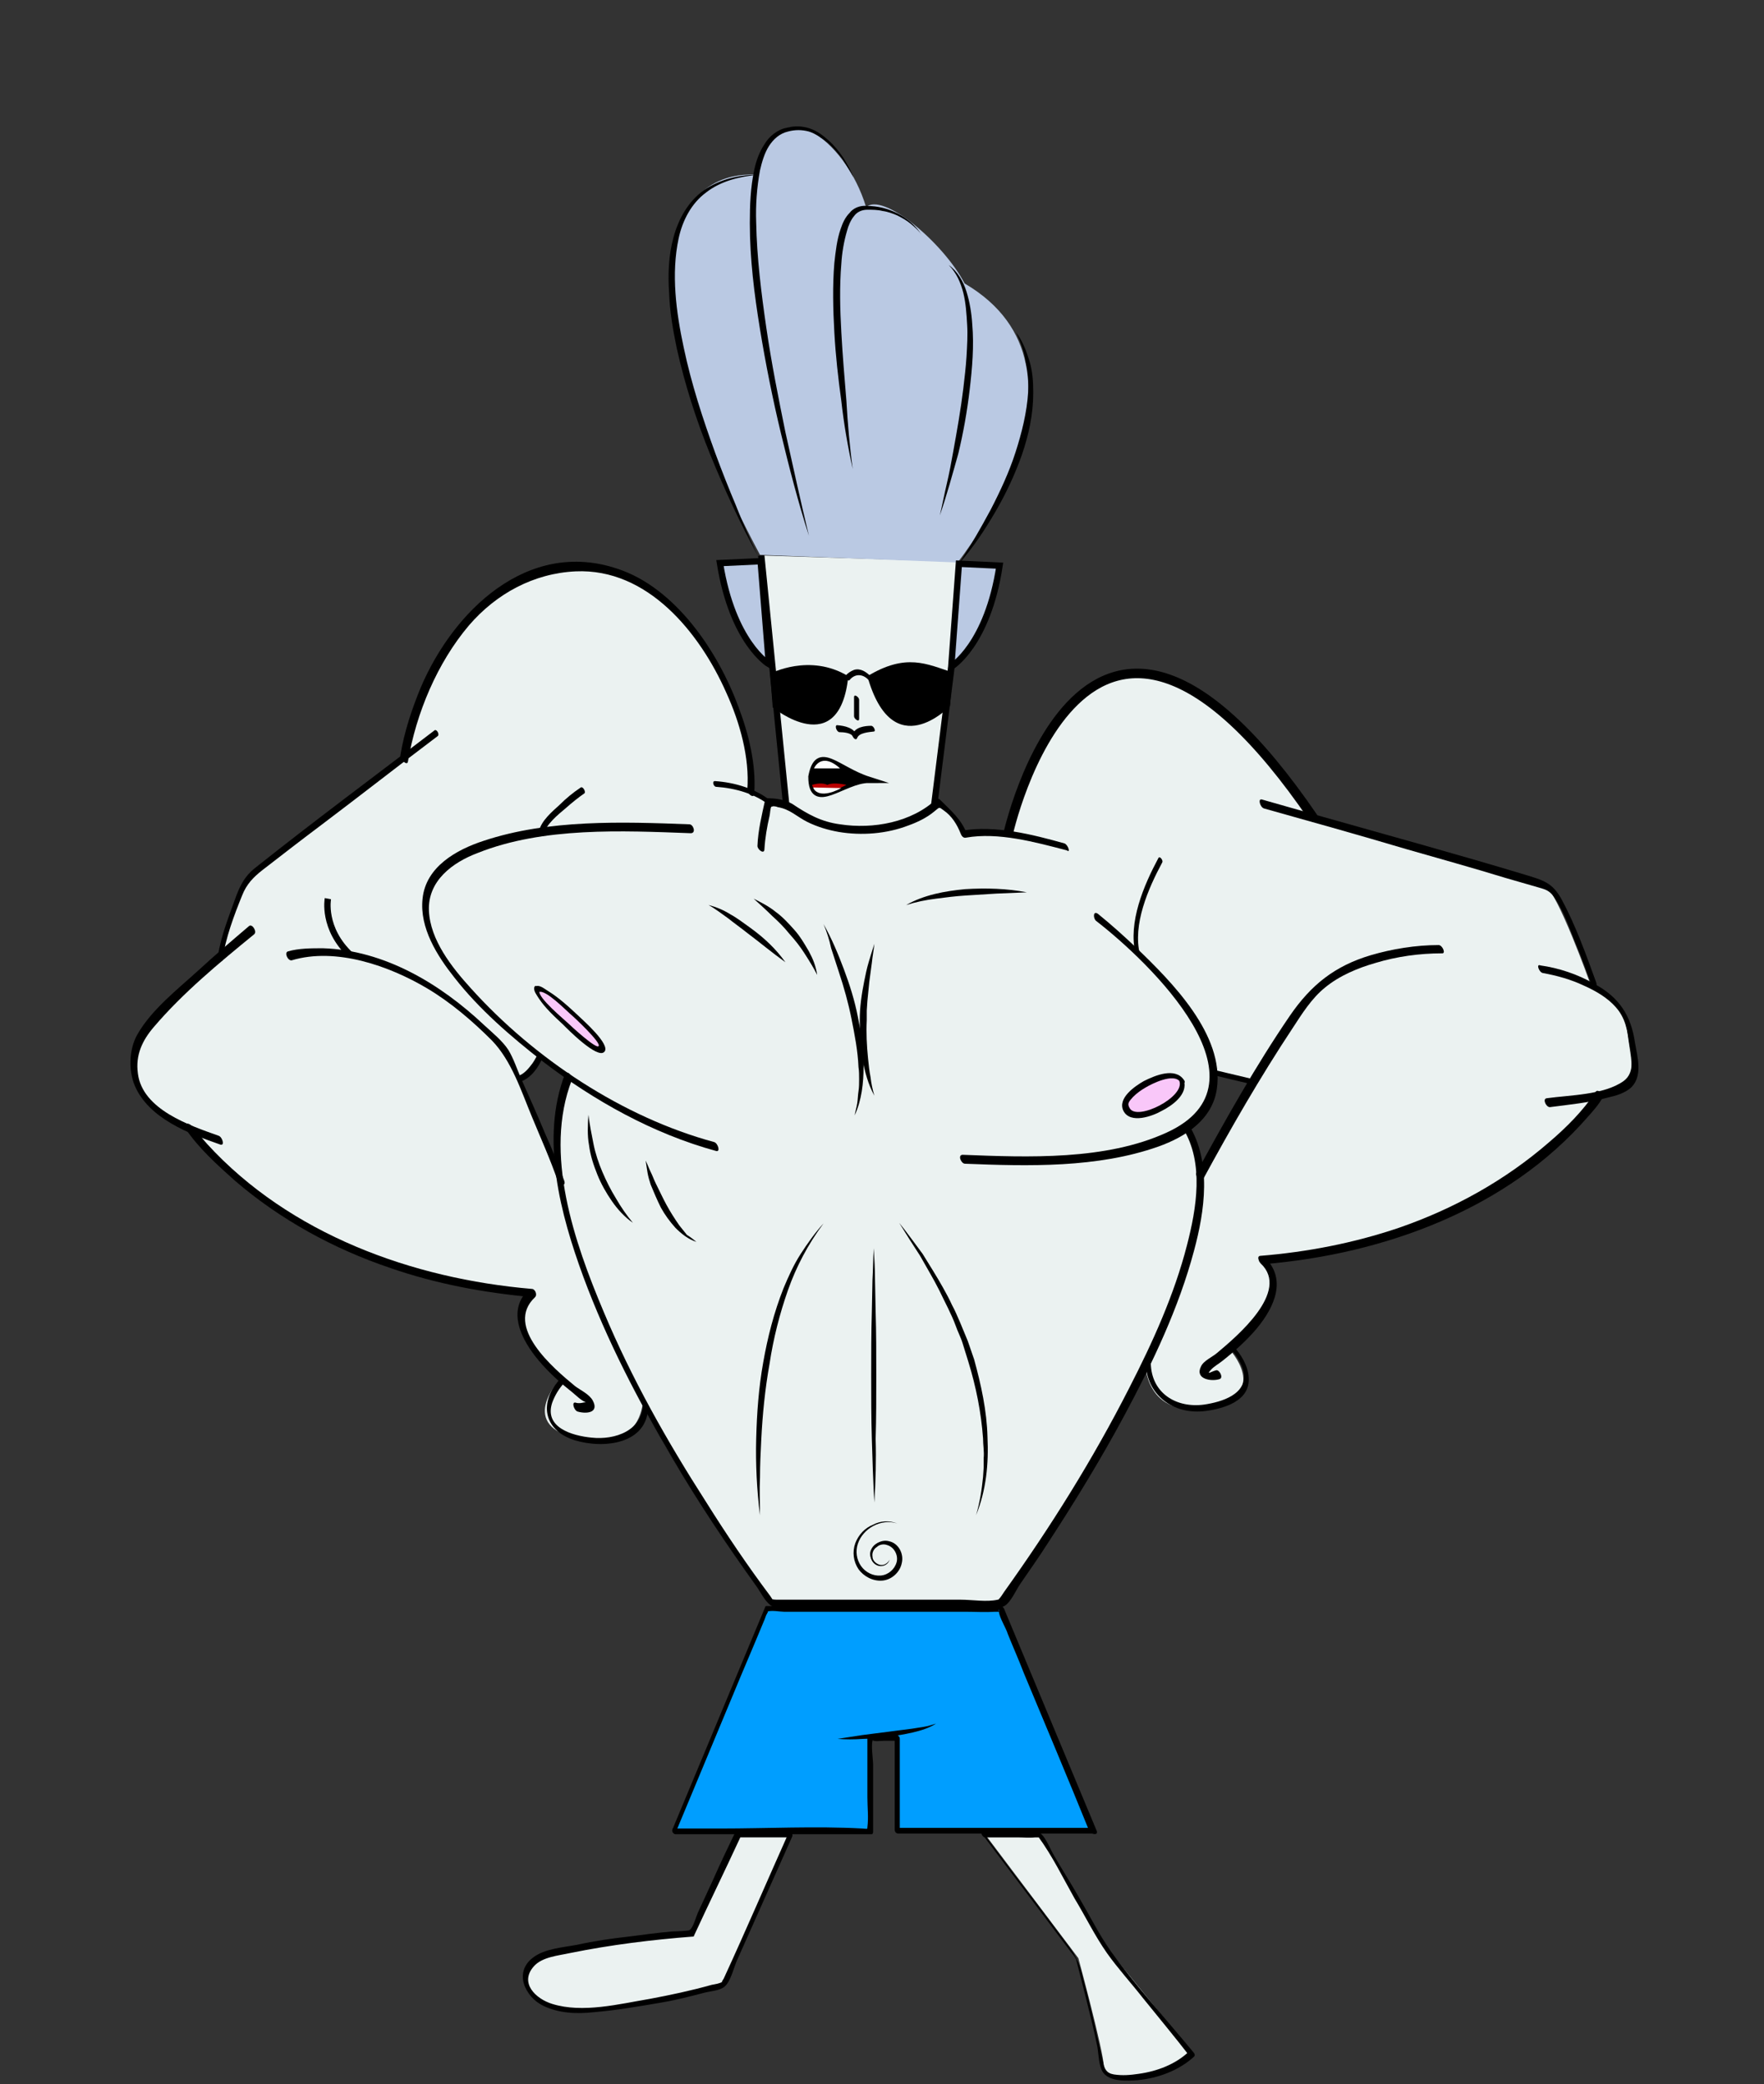 <?xml version="1.0" encoding="utf-8"?>
<!-- Generator: Adobe Illustrator 22.1.0, SVG Export Plug-In . SVG Version: 6.00 Build 0)  -->
<svg version="1.1" xmlns="http://www.w3.org/2000/svg" xmlns:xlink="http://www.w3.org/1999/xlink" x="0px" y="0px"
	 viewBox="0 0 277.6 327.9" style="enable-background:new 0 0 277.6 327.9;" xml:space="preserve">
<rect x="0" y="0" width="277.6" height="327.9" fill="#333333" stroke="none"/>
<style type="text/css">
	.st0{fill:#EBF2F1;stroke:#000000;stroke-miterlimit:10;}
	.st1{fill:#009EFF;}
	.st2{fill:#EBF2F1;}
	.st3{stroke:#000000;stroke-miterlimit:10;}
	.st4{fill:#B90000;}
	.st5{fill:#FFFFFF;}
	.st6{fill:#BAC9E3;}
	.st7{fill:#BAC9E3;stroke:#000000;stroke-miterlimit:10;}
	.st8{fill:none;stroke:#000000;stroke-width:1.5;stroke-miterlimit:10;}
	.st9{fill:none;stroke:#000000;stroke-miterlimit:10;}
	.st10{fill:#F9C7F9;}
</style>
<g id="Layer_3">
</g>
<g id="Layer_4">
	<g>
		<path class="st0" d="M119.8,87.4l4,40c0,0,11,9,23,1l5-40"/>
		<g>
			<polygon class="st1" points="172.2,288.1 157.7,253.1 120.8,253.1 106.2,288.1 137.1,288.1 137.1,273.5 138.8,273.5 139.7,273.5 
				141.4,273.5 141.4,288.1 			"/>
			<g>
				<path d="M172.6,288.1c-4.9-11.7-9.7-23.3-14.6-35c-0.1-0.2-0.3-0.4-0.5-0.4c-12.3,0-24.6,0-36.9,0c-0.1,0-0.2,0.1-0.2,0.2
					c-4.9,11.7-9.7,23.3-14.6,35c-0.1,0.3,0.2,0.7,0.5,0.7c10.3,0,20.6,0,30.9,0c0.1,0,0.2-0.2,0.2-0.3c0-3.6,0-7.1,0-10.7
					c0-0.7-0.4-3.4,0-3.9c-0.3,0.4,1.4,0.2,1.7,0.2c0.8,0,1.6,0,2.3,0c-0.2-0.2-0.4-0.4-0.6-0.6c0,4.9,0,9.7,0,14.6
					c0,0.3,0.2,0.6,0.6,0.6c10.3,0,20.6,0,30.9,0c0.4,0,0-0.9-0.4-0.9c-10.3,0-20.6,0-30.9,0c0.2,0.2,0.4,0.4,0.6,0.6
					c0-4.9,0-9.7,0-14.6c0-0.3-0.2-0.6-0.6-0.6c-1.4,0-2.9,0-4.3,0c-0.1,0-0.2,0.2-0.2,0.3c0,3.2,0,6.3,0,9.5c0,1.5,0.2,3.2,0,4.7
					c-0.1,0.6,0.1,0.1,0.1,0.2c-0.2,0.1-0.7,0-0.9,0c-7.4-0.4-14.9,0-22.3,0c-2.5,0-5,0-7.6,0c0.2,0.2,0.4,0.5,0.5,0.7
					c3-7.2,6-14.4,9-21.6c1.6-3.9,3.3-7.8,4.9-11.7c0.2-0.4,0.3-0.9,0.5-1.2c0.2-0.3,0.2-0.4,0-0.3c0.6-0.3,2.1,0,2.7,0
					c9.5,0,19.1,0,28.6,0c1.5,0,3.1,0.1,4.6,0c0.3,0,0.6,0,0.9,0c-0.6,0.1-0.3-0.8-0.3,0c0.1,1,1.1,2.5,1.4,3.5c0.8,2,1.7,4,2.5,6.1
					c3.5,8.4,7,16.7,10.4,25.1C172.1,288.7,172.8,288.7,172.6,288.1z"/>
			</g>
		</g>
		<g>
			<path class="st2" d="M116,288.6l-7.3,15.5c0,0-15.4,1.2-23.4,3.6c-3.1,0.9-3.8,5-1.1,6.8c1.8,1.2,4.5,2.1,8.5,1.7
				c13-1.3,21-4,21-4l10.5-23.5H116z"/>
			<g>
				<path d="M115.7,288.3c-1.2,2.5-2.4,5-3.5,7.5c-0.8,1.7-1.6,3.5-2.4,5.2c-0.3,0.7-0.7,2.3-1.3,2.7c-0.1,0.1-2.2,0.2-2.7,0.2
					c-2.3,0.2-4.5,0.5-6.8,0.8c-2.7,0.3-5.5,0.7-8.2,1.3c-2.1,0.4-5.1,0.6-6.9,2c-3.1,2.3-1.3,6.2,1.6,7.6c2.5,1.2,5.3,1.3,8,1
					c3.5-0.3,7-0.9,10.5-1.5c2.4-0.4,4.7-1,7-1.6c0.8-0.2,2.3-0.3,3-0.9c1-0.8,1.5-3.1,2-4.2c2.9-6.5,5.8-13,8.7-19.5
					c0.1-0.3-0.2-0.7-0.5-0.7c-2.7,0-5.5,0-8.2,0c-0.4,0,0,0.9,0.4,0.9c2.7,0,5.5,0,8.2,0c-0.2-0.2-0.4-0.5-0.5-0.7
					c-3.4,7.6-6.7,15.3-10.2,22.9c-0.2,0.3-0.4,0.6-0.2,0.5c-0.4,0.3-1.2,0.4-1.7,0.5c-3.2,0.9-6.5,1.6-9.7,2.2
					c-4.8,0.8-10.6,2.3-15.4,0.8c-2.6-0.8-5.2-3.3-2.9-5.9c1.3-1.5,3.9-1.7,5.7-2.1c6.4-1.3,12.9-2.1,19.4-2.6c0.1,0,0.1,0,0.1-0.1
					c2.4-5.2,4.9-10.3,7.3-15.5C116.5,288.6,115.9,287.9,115.7,288.3z"/>
			</g>
		</g>
		<g>
			<path class="st2" d="M155,288.6l14.7,19.5c0,0,4,14.8,4,17c0,3,10,2,14-2l-13-16l-11-18.5H155z"/>
			<g>
				<path d="M154.8,288.9c4.6,6.1,9.2,12.2,13.7,18.2c0.3,0.4,0.6,0.7,0.8,1.1c0.2,0.3-0.1-0.5,0.1,0.3c0.5,2,1,3.9,1.5,5.9
					c0.6,2.5,1.3,5.1,1.8,7.7c0.2,1.2,0.2,3,0.9,4c1.1,1.5,3.8,1.3,5.4,1.2c3.2-0.3,6.5-1.5,8.9-3.7c0.2-0.2,0.1-0.5-0.1-0.7
					c-4.3-5.2-9.2-10.6-13-15.9c-1.8-2.6-3.5-5.9-5.2-8.8c-1.2-2.1-2.5-4.1-3.7-6.2c-0.6-1-1.2-2.6-2-3.4c-0.7-0.7-1.8-0.4-2.8-0.4
					c-2.2,0-4.3,0-6.5,0c-0.4,0,0,0.9,0.4,0.9c1.7,0,3.4,0,5.1,0c0.9,0,1.9,0.1,2.8,0c0.2,0,0.6,0,0.8,0c-0.2,0-0.6-0.5-0.3-0.1
					c2.2,3,3.9,6.5,5.7,9.7c1.7,2.8,3.2,5.9,5.1,8.6c1.7,2.4,3.8,4.7,5.6,7c2.5,3.1,5,6.1,7.4,9.2c0-0.2,0-0.5-0.1-0.7
					c-2.1,2-5,3.1-7.9,3.5c-1.3,0.2-2.6,0.3-3.9,0.1c-1.2-0.2-1.5-0.9-1.7-1.9c-1-4.3-1.9-8.7-3.1-13c-0.5-2.1-0.9-3.3-2.1-5
					c-2.5-3.3-4.9-6.6-7.4-9.8c-2.1-2.7-4.1-5.5-6.2-8.2C154.8,287.8,154.5,288.5,154.8,288.9z"/>
			</g>
		</g>
		<g>
			<path d="M121.6,111.3c0,0,10.5,8.6,11.9-4.9c-6.1-3.7-12.3-0.4-12.3-0.4L121.6,111.3z"/>
			<path d="M149.5,111.1c0,0-9,9.5-13-4.7c6.1-3.7,9.4-1.9,13.4-0.6L149.5,111.1z"/>
			<g>
				<g>
					<path d="M133.7,107c0.8-1,2-1,2.9-0.1c0.4,0.5,0.7-0.2,0.4-0.5c-0.7-0.7-1.6-1.3-2.6-1c-0.5,0.2-1,0.5-1.3,0.9
						C132.8,106.5,133.4,107.3,133.7,107L133.7,107z"/>
				</g>
			</g>
		</g>
		<g>
			<g>
				<path d="M135.2,113.1c0-1,0-2,0-3c0-0.4-0.8-1-0.8-0.4c0,1,0,2,0,3C134.4,113.1,135.2,113.7,135.2,113.1L135.2,113.1z"/>
			</g>
		</g>
		<g>
			<g>
				<path d="M132.1,115.2c0.6,0,1.9,0.1,2.1,0.7c0.1,0.2,0.5,0.7,0.7,0.2c0.3-0.8,1.8-0.9,2.6-1c0.4,0,0-0.9-0.4-0.9
					c-1,0-2.5,0.2-2.9,1.3c0.2,0.1,0.5,0.2,0.7,0.2c-0.6-1.2-1.9-1.5-3.2-1.6C131.3,114.2,131.7,115.2,132.1,115.2L132.1,115.2z"/>
			</g>
		</g>
		<g>
			<path class="st3" d="M136.7,122.7c-5-1.6-8-5.8-9-0.5C127.7,128,132.7,122.7,136.7,122.7z"/>
			<path class="st4" d="M133.2,123.5c0,0-2-0.5-3,0c-1-0.5-2.4,0-2.4,0S128.2,126.1,133.2,123.5z"/>
			<path class="st5" d="M132.2,120.9h-4.1C128.1,120.9,129.2,118.2,132.2,120.9z"/>
			<path class="st5" d="M132.4,124l-4.4-0.1C127.9,123.9,128.6,126,132.4,124z"/>
		</g>
		<g>
			<path class="st6" d="M119.6,87.3l31.1,1.2c0,0,24.3-30.3,1.1-43.9c-3.4-6.5-12.9-14.4-15.5-12c-3.2-10.7-14.4-19.4-17.2-5.1
				C105,26.6,97.2,45.4,119.6,87.3"/>
			<path class="st7" d="M149.7,104.9c0,0,5.7-3.4,7.6-15.9l-6.4-0.3L149.7,104.9z"/>
			<path class="st7" d="M121,104.5c0,0-5.7-3.4-7.7-15.9l6.4-0.3L121,104.5z"/>
			<g>
				<path d="M119.3,87.5c-2.8-5.1-5.3-10.5-7.5-15.9c-2.2-5.4-4-11-5.3-16.8c-0.6-2.9-1.1-5.8-1.2-8.7c-0.2-2.9-0.1-5.9,0.7-8.8
					c0.8-2.9,2.3-5.6,4.8-7.4c2.5-1.7,5.5-2.4,8.4-2.4c-2.9,0.3-5.8,1-8.1,2.8c-2.3,1.7-3.7,4.4-4.3,7.2c-0.6,2.8-0.7,5.7-0.5,8.6
					c0.2,2.9,0.7,5.8,1.3,8.6c1.2,5.7,3,11.2,5,16.7c1,2.7,2.1,5.5,3.2,8.1C116.8,82.1,118,84.8,119.3,87.5z"/>
			</g>
			<g>
				<path d="M134.3,27.9c-0.5-1-1.2-2-1.8-3c-0.7-0.9-1.5-1.8-2.3-2.5c-0.9-0.7-1.9-1.4-2.9-1.7c-1.1-0.3-2.2-0.3-3.3,0l0,0l0,0
					c-1.3,0.3-2.3,1.2-3,2.3c-0.7,1.1-1.1,2.5-1.4,3.8c-0.5,2.7-0.7,5.5-0.6,8.2c0.1,5.5,0.8,11.1,1.6,16.6c0.8,5.5,1.9,11,3,16.4
					c1.2,5.4,2.4,10.9,3.7,16.3c-1.7-5.3-3.1-10.7-4.4-16.1c-1.3-5.4-2.4-10.9-3.3-16.4c-0.9-5.5-1.6-11.1-1.6-16.7
					c0-2.8,0.1-5.6,0.7-8.4c0.3-1.4,0.8-2.8,1.6-4c0.7-1.2,2-2.3,3.5-2.6l0,0c1.2-0.3,2.4-0.3,3.6,0.1c1.2,0.4,2.1,1.1,3,1.9
					c0.9,0.8,1.6,1.7,2.3,2.7C133.3,25.8,133.9,26.8,134.3,27.9z"/>
			</g>
			<g>
				<path d="M134.2,73.8c-0.8-3.6-1.4-7.1-1.8-10.7c-0.5-3.6-0.9-7.2-1.1-10.8c-0.2-3.6-0.3-7.3,0-10.9c0.2-1.8,0.4-3.7,1-5.4
					c0.3-0.9,0.7-1.8,1.4-2.5c0.6-0.8,1.7-1.2,2.7-1.1l0,0c0.8,0,1.7,0.1,2.5,0.3c0.8,0.2,1.6,0.5,2.4,0.9c1.5,0.8,2.8,1.9,3.7,3.3
					c-0.5-0.7-1.1-1.2-1.7-1.7c-0.6-0.5-1.3-0.9-2.1-1.3c-0.7-0.3-1.5-0.6-2.3-0.7c-0.8-0.2-1.6-0.2-2.4-0.2l0,0l0,0
					c-0.8,0-1.6,0.3-2.1,1c-0.5,0.6-0.9,1.5-1.1,2.3c-0.5,1.7-0.8,3.5-0.9,5.2c-0.3,3.6-0.2,7.2,0,10.8c0.2,3.6,0.5,7.2,0.8,10.8
					C133.4,66.6,133.7,70.2,134.2,73.8z"/>
			</g>
			<g>
				<path d="M147.9,81.1c0.4-1.7,0.7-3.3,1.1-5c0.4-1.7,0.7-3.3,1-5c0.6-3.3,1.2-6.7,1.6-10c0.2-1.7,0.4-3.4,0.5-5
					c0.1-1.7,0.2-3.4,0.1-5c-0.1-1.7-0.2-3.4-0.6-5c-0.4-1.6-1.1-3.2-2.3-4.4c1.4,1,2.3,2.6,2.8,4.2c0.5,1.6,0.8,3.4,0.9,5.1
					c0.3,3.4,0,6.9-0.4,10.3c-0.4,3.4-1,6.8-1.8,10.1C149.9,74.6,149,77.9,147.9,81.1z"/>
			</g>
			<g>
				<path d="M159.9,52.3c1,1.3,1.6,2.9,2.1,4.5c0.5,1.6,0.6,3.3,0.6,5c0,3.4-0.7,6.6-1.8,9.8c-1.1,3.1-2.5,6.1-4.2,9
					c-1.7,2.9-3.5,5.6-5.7,8.1c0.9-1.4,1.8-2.8,2.6-4.2c0.8-1.4,1.6-2.8,2.4-4.3c1.5-2.9,2.9-5.9,3.9-9c1-3.1,1.8-6.3,2-9.5
					c0.1-1.6,0-3.2-0.4-4.8C161.2,55.3,160.6,53.8,159.9,52.3z"/>
			</g>
		</g>
		<g>
			<path class="st1" d="M131.8,273.6c0,0,12.6-0.7,15.5-2.4"/>
			<path d="M131.8,273.6c1.3-0.2,2.6-0.4,3.9-0.6l3.9-0.5l3.9-0.5c0.6-0.1,1.3-0.2,1.9-0.3c0.6-0.1,1.3-0.3,1.9-0.5
				c-1.1,0.7-2.4,1.1-3.7,1.4c-1.3,0.3-2.6,0.5-3.9,0.7c-1.3,0.1-2.6,0.3-3.9,0.3C134.4,273.7,133.1,273.7,131.8,273.6z"/>
		</g>
		<g id="XMLID_1_">
			<g>
				<path class="st2" d="M89.6,169.4c-1.8,4.3-2.1,9.3-1.5,14.7c0.1,0.6,0.1,1.1,0.2,1.7c0,0-2.1-5.7-6.7-16c2-0.6,3.5-3.7,3.5-3.7
					C86.6,167.2,88.1,168.3,89.6,169.4z M197.3,170.3c-4.5,7.5-8.5,14.8-8.5,14.8c-0.1-3-0.8-5.6-2.2-7.8c3.5-2.4,4.6-5.4,4.3-8.6
					L197.3,170.3z M141.5,245.5l-1.7-0.2c-0.2,0.7-1,1.1-1.7,0.8c-0.9-0.3-1.4-1.3-1.1-2.1c0.4-1.1,1.6-1.7,2.6-1.3
					C141,243.1,141.7,244.3,141.5,245.5z M158.6,131.5c-2.6-0.3-5.2-0.5-7-0.1c-1-3-3-4-4-5c-5,5-17,6-23,1c-0.9-1-2.1-1-3.1-0.8
					l0,0c-0.9-0.8-2.2-1.5-3.4-1.9c0,0,1.2-15.8-13.5-29.9c-3.5-3.4-8.1-5.4-12.9-5.5c-22.2-0.3-27.7,27.4-28.2,29.9l-23.6,18.1
					c-1,0.8-1.7,1.8-2.2,2.9c-1,2.7-2.9,7.8-3.3,10.4c-5.1,4.5-12.4,11.2-13.1,13.8c-0.9,3.5-1.8,8.5,8,13.1l0,0
					c1,1.3,17.1,23,54,25.9c-4.6,3.9,0.7,10,4.8,13.7l-0.1,0.1c0,0-6.8,7.2,3.2,9.2c8.1,1.6,9.6-3.3,9.9-5.3
					c9.4,17.3,20.1,31.3,20.1,31.3h36c0,0,13.7-18.6,22.9-38.1l0.1,0.1c0,0,0,9,10,7s3.2-9.2,3.2-9.2l-0.1-0.1
					c4.2-3.7,9.4-9.8,4.8-13.7c38-3,53-26,53-26l0-0.2c7.2-1.5,5.8-3.5,5-9.8c-0.4-3.5-3.2-5.9-6.1-7.4l0.2-0.4
					c0,0-5.1-14.3-7.1-15.3c-1.1-0.5-24.3-7.1-36.9-10.7c-35.9-52.7-48.1,2.7-48.1,2.7L158.6,131.5z M89,161.1
					c-2.8-2.6-4.8-5.1-4.4-5.5c0.4-0.4,3,1.4,5.8,4c2.8,2.6,4.8,5.1,4.4,5.5C94.4,165.5,91.8,163.7,89,161.1z M177.2,174.7
					c-0.6-1.1,1-3,3.4-4.3c2.5-1.3,4.9-1.4,5.5-0.3c0.6,1.1-1,3-3.4,4.3C180.2,175.6,177.8,175.8,177.2,174.7z"/>
				<path class="st2" d="M137.1,244.1c-0.3,0.9,0.2,1.8,1.1,2.1c0.7,0.2,1.5-0.1,1.7-0.8l1.7,0.2c0.1-1.2-0.6-2.3-1.8-2.8
					C138.7,242.4,137.5,243,137.1,244.1z"/>
			</g>
			<g>
			</g>
		</g>
		<g>
			<g>
				<g>
					<path d="M186.2,177.6c3.3,5.4,2.1,12.5,0.6,18.3c-2,7.8-5.4,15.3-9.1,22.5c-5.7,11.2-12.4,21.9-19.7,32.1
						c-0.2,0.3-0.5,0.8-0.8,1.1c-0.4,0.4,0.3,0-0.2,0.1c-1.7,0.4-4,0-5.8,0c-7.2,0-14.4,0-21.5,0c-2.5,0-4.9,0-7.4,0
						c-1,0-1-0.3-0.5,0.3c-0.2-0.3-0.4-0.6-0.6-0.9c-3.6-4.8-6.9-9.7-10.1-14.8c-6.1-9.5-11.7-19.4-16.1-29.9
						c-4.6-10.9-9.5-24.9-5-36.5c0.2-0.6-0.8-1.6-1.1-0.9c-3.9,10.2-0.7,22.1,2.9,31.9c3.7,10,8.7,19.6,14.1,28.7
						c4,6.8,8.4,13.4,13,19.8c0.7,0.9,1.4,2.5,2.4,3.2c0.9,0.6,2.5,0.3,3.5,0.3c7.3,0,14.6,0,21.9,0c3,0,6,0,9,0
						c0.8,0,1.8,0.2,2.5-0.3c0.9-0.6,1.7-2.4,2.3-3.3c1.5-2.2,3-4.3,4.4-6.5c4.3-6.6,8.4-13.3,12.1-20.2c4.4-8.2,8.5-16.8,10.9-25.8
						c1.7-6.3,2.8-13.9-0.8-19.8C186.6,176.3,185.7,176.8,186.2,177.6L186.2,177.6z"/>
				</g>
			</g>
			<g>
				<g>
					<path d="M172.5,144.9c8.4,6.5,28.2,25.5,11.1,33.3c-9.6,4.4-21.8,3.9-32.1,3.5c-0.8,0-0.3,1.3,0.3,1.4
						c10,0.4,20.9,0.7,30.5-2.7c4.2-1.5,8.5-4.2,9.2-9.1c1.2-8.5-7.1-16.8-12.6-22.1c-2-1.9-4-3.7-6.1-5.4
						C172,143.2,172,144.5,172.5,144.9L172.5,144.9z"/>
				</g>
			</g>
			<g>
				<g>
					<path d="M182.3,135c-2.3,4.3-4.8,10.1-3.6,15.1c0.1,0.4,0.9,0.8,0.7,0.1c-1.2-4.7,1.3-10.4,3.5-14.5
						C183.1,135.4,182.5,134.6,182.3,135L182.3,135z"/>
				</g>
			</g>
			<g>
				<g>
					<path d="M226.4,148.7c-3.6,0-7.3,0.6-10.7,1.6c-5.7,1.7-9.4,4.7-12.7,9.5c-5.4,7.9-10.1,16.3-14.7,24.7c-0.3,0.5,0.7,1.7,1,1.1
						c4.4-8.1,9-16.1,14.1-23.8c1.5-2.3,3-4.7,5.1-6.4c2.3-1.9,5.2-3.1,8-3.9c3.3-1,6.9-1.5,10.4-1.5
						C227.6,150.1,227,148.7,226.4,148.7L226.4,148.7z"/>
				</g>
			</g>
			<g>
				<g>
					<path d="M242.8,153.1c2.2,0.4,4.4,1,6.5,2c1.8,0.8,3.7,1.9,5,3.4c1.5,1.7,1.8,3.6,2.1,5.7c0.3,2,1,4.5-0.9,5.9
						c-3.1,2.2-8.5,2.2-12.1,2.7c-0.7,0.1-0.1,1.4,0.5,1.4c3.1-0.4,6.2-0.7,9.1-1.5c1.3-0.3,2.8-0.7,3.8-1.7
						c1.7-1.8,0.9-4.7,0.5-6.9c-0.6-4.3-2.5-7.2-6.4-9.3c-2.6-1.5-5.6-2.5-8.5-2.9C241.7,151.6,242.2,153,242.8,153.1L242.8,153.1z"
						/>
				</g>
			</g>
			<g>
				<g>
					<g>
						<path d="M29.2,177.6c2.1,3.1,5,5.7,7.8,8.2c7.1,6.1,15.5,10.7,24.4,13.7c7.2,2.5,14.7,3.9,22.4,4.6c-0.2-0.4-0.4-0.9-0.5-1.3
							c-3.7,3.4-1.2,8.1,1.5,11.3c1.6,1.9,3.4,3.5,5.3,5c0.6,0.5,1.3,1.2,2,1.5c0.1,0.1,0.3,0.2,0.4,0.3c-0.4-0.6-0.9,0.1-1.9-0.2
							c-0.7-0.2-0.3,1.2,0.3,1.4c1.4,0.4,3.4,0.2,2.4-1.7c-0.5-1-2-1.7-2.8-2.3c-3.4-2.8-11.2-9.4-6.3-14c0.4-0.4,0-1.3-0.5-1.3
							c-18.8-1.6-38.1-8.6-51.1-22.8c-0.8-0.9-1.8-2.1-2.4-2.8C29.5,176.4,28.7,176.9,29.2,177.6L29.2,177.6z"/>
					</g>
				</g>
				<g>
					<g>
						<path d="M101.2,220.7c0,4.4-4.4,5.9-8.1,5.5c-3.1-0.3-7.5-1.6-6.2-5.5c0.4-1.1,1.1-2.3,1.9-3.1c0.3-0.3-0.3-1.1-0.6-0.7
							c-3.4,3.6-2.8,8.1,2.2,9.7c4.5,1.4,11.6,0.7,11.6-5.4C101.9,220.7,101.2,220.1,101.2,220.7L101.2,220.7z"/>
					</g>
				</g>
			</g>
			<g>
				<g>
					<g>
						<path d="M251.1,171.8c-2,3-4.6,5.6-7.3,7.9c-6.9,6-15,10.5-23.7,13.5c-7.1,2.4-14.4,3.8-21.8,4.4c-0.6,0.1-0.1,1,0.1,1.2
							c4.7,4.4-3.8,11.5-6.9,14.1c-0.7,0.6-2.1,1.2-2.5,2.1c-1,2,1.6,2.4,2.9,2c0.7-0.2,0-1.5-0.5-1.4c-0.8,0.2-1.6,0.8-0.9,0
							c0.5-0.6,1.3-1,1.9-1.5c1.9-1.5,3.8-3.2,5.4-5.1c2.8-3.4,4.8-7.8,1.1-11.3c0,0.4,0.1,0.8,0.1,1.2c18.8-1.6,38.2-8.6,50.9-23.2
							c0.8-0.9,1.7-1.9,2.3-3C252.5,172.4,251.5,171.2,251.1,171.8L251.1,171.8z"/>
					</g>
				</g>
				<g>
					<g>
						<path d="M180.3,214.2c0,5.3,4.4,8.5,9.5,7.8c2.9-0.4,7-1.6,6.7-5.3c-0.1-1.8-1.2-3.6-2.4-4.9c-0.4-0.5-0.7,0.2-0.4,0.5
							c0.9,1,1.7,2.2,2,3.5c0.7,3.6-3.5,4.8-6.2,5.2c-4.4,0.6-8.3-1.8-8.4-6.5C181,214.2,180.3,213.6,180.3,214.2L180.3,214.2z"/>
					</g>
				</g>
			</g>
			<g>
				<g>
					<path d="M251.2,154.6c-1.6-4.4-3.2-8.9-5.4-13c-1.5-2.8-3-3.1-5.9-4c-10.6-3.2-21.2-6.1-31.8-9.1c-3.2-0.9-6.3-1.8-9.5-2.7
						c-0.7-0.2-0.3,1.2,0.3,1.4c7.5,2.1,15,4.2,22.4,6.4c5.2,1.5,10.3,2.9,15.5,4.5c1.7,0.5,3.5,1,5.2,1.5c1,0.3,1.6,0.4,2.3,1.2
						c1.8,2.3,2.8,5.6,3.9,8.2c0.8,1.9,1.5,3.9,2.2,5.8C250.5,155.4,251.5,155.5,251.2,154.6L251.2,154.6z"/>
				</g>
			</g>
			<path class="st8" d="M158.6,131.4c0,0,12.1-55.4,48.1-2.7"/>
			<g>
				<g>
					<path d="M167.5,132.7c-5-1.4-10.9-2.9-16.1-2c0.3,0.2,0.5,0.4,0.8,0.6c-0.9-2.4-2.5-3.7-4.3-5.5c-0.1-0.1-0.4-0.2-0.5-0.1
						c-3.9,3.7-10,4.8-15.2,4c-3-0.4-5.1-1.6-7.5-3.2c-1.2-0.7-2.6-0.9-4-0.9c-0.1,0-0.2,0.1-0.3,0.3c-0.5,2.3-1.1,4.7-1.2,7.2
						c0,0.6,1.1,1.4,1.1,0.5c0.1-1.7,0.4-3.5,0.8-5.2c0.1-0.4,0.1-1.2,0.3-1.5c0.3-0.4-0.5,0.2,0.1,0c0.2-0.1,0.7,0,0.9,0.1
						c1.9,0.3,3,1.5,4.6,2.3c1.6,0.8,3.3,1.3,5,1.6c3.6,0.6,7.5,0.3,10.9-1c1.4-0.5,2.9-1.2,4.1-2.2c0.9-0.7,0.7-0.8,1.5-0.2
						c1.3,0.9,2.1,2.2,2.7,3.7c0.1,0.3,0.4,0.7,0.8,0.6c5.1-0.9,10.9,0.7,15.9,2C168.5,134.3,168.1,132.9,167.5,132.7L167.5,132.7z"
						/>
				</g>
			</g>
			<g>
				<g>
					<path d="M112.7,123.8c3,0.2,6.2,1.1,8.5,3c0.5,0.4,0.5-0.4,0.2-0.7c-2.4-2-5.8-3-8.9-3.2C112,122.9,112.3,123.8,112.7,123.8
						L112.7,123.8z"/>
				</g>
			</g>
			<g>
				<g>
					<path d="M64.2,119.8c1.3-7.6,4.6-15.5,9.6-21.4c4.3-5,10.2-8.2,16.8-8.5c11.3-0.5,19.5,9.6,23.7,19.1
						c2.1,4.6,3.7,10.2,3.3,15.3c0,0.6,1.1,1.5,1.1,0.5c0.3-4.6-0.9-9.4-2.5-13.6c-3.2-8.7-9.9-18.7-19-21.7
						c-14.2-4.8-25.9,6.7-31,18.7c-1.4,3.4-2.6,7-3.2,10.7C63,119.5,64.1,120.6,64.2,119.8L64.2,119.8z"/>
				</g>
			</g>
			<g>
				<g>
					<path d="M34.3,150.5c0,0.1,0,0.1,0,0.2c0.1,0.2,0.6,0.8,0.7,0.4c0-0.1,0-0.1,0-0.2c0-0.2,0.1-0.1,0-0.1
						c-0.2-0.2-0.4-0.4-0.6-0.6c0,0,0,0,0,0c0,0.2,0.1,0.5,0.4,0.6c0.2,0.1,0.4,0,0.4-0.2c0,0,0,0,0,0c0-0.3-0.3-0.8-0.6-0.6
						C34.4,150,34.4,150.3,34.3,150.5c0.3,0.1,0.5,0.2,0.7,0.3c0,0,0,0,0,0.1C35.1,150.5,34.4,149.9,34.3,150.5L34.3,150.5z"/>
				</g>
			</g>
			<g>
				<g>
					<path d="M68.4,114.9c-9.4,7.2-19,14.3-28.3,21.7c-1.5,1.2-2.2,2.5-2.9,4.3c-1.1,3.1-2.4,6.2-2.9,9.5c-0.1,0.4,0.6,1.1,0.7,0.6
						c0.5-3.4,1.8-6.9,3.1-10.1c0.7-1.8,1.8-2.9,3.2-4c3.1-2.4,6.2-4.8,9.4-7.2c6.1-4.6,12.1-9.3,18.2-13.9
						C69.2,115.5,68.7,114.7,68.4,114.9L68.4,114.9z"/>
				</g>
			</g>
			<g>
				<g>
					<path d="M39.2,145.7c-2.7,2.3-5.4,4.6-8,7c-3.3,3-7.4,6.2-9.6,10.1c-1.3,2.3-1.4,5.6-0.4,8c2.2,5.2,8.6,7.6,13.5,9.3
						c0.7,0.2,0.3-1.2-0.3-1.4c-4.5-1.6-12-4.1-12.7-9.8c-0.4-2.9,0.7-5.2,2.5-7.3c4.6-5.4,10.3-10.1,15.8-14.6
						C40.5,146.6,39.7,145.3,39.2,145.7L39.2,145.7z"/>
				</g>
			</g>
			<g>
				<g>
					<path d="M197.2,169.8c-2.1-0.5-4.2-1-6.3-1.5c-0.5-0.1-0.2,0.8,0.2,0.9c2.1,0.5,4.2,1,6.3,1.5
						C197.9,170.9,197.6,169.9,197.2,169.8L197.2,169.8z"/>
				</g>
			</g>
			<g>
				<g>
					<path d="M108.5,129.7c-10.6-0.4-22.2-0.8-32.4,2.6c-4.3,1.4-9.1,4.1-9.6,9.1c-0.5,4.6,2.3,9,5,12.4c3.9,5,8.9,9.3,13.9,13.2
						c8.1,6.2,17.4,11.4,27.3,14.1c0.7,0.2,0.3-1.2-0.3-1.4c-14.4-3.9-28.3-13.1-38.3-24.2c-3-3.3-6.4-7.6-6.6-12.2
						c-0.2-4.7,3.7-7.6,7.7-9.1c10.3-4.1,22.7-3.5,33.5-3.1C109.6,131.1,109.1,129.7,108.5,129.7L108.5,129.7z"/>
				</g>
			</g>
			<g>
				<g>
					<path d="M45.9,151.1c7-2.1,15.4,0.9,21.3,4.4c3.7,2.2,7.1,5.1,10.2,8.2c3.1,3.2,4.6,7.9,6.3,12c1.4,3.4,2.9,6.7,4.1,10.2
						c0.3,0.7,1.3,0.8,1-0.1c-0.9-2.5-1.9-5-3-7.4c-1.2-2.9-2.5-5.8-3.8-8.7c-0.6-1.4-1.2-3.2-2-4.5c-0.9-1.4-2.5-2.7-3.8-3.9
						c-6.9-6.5-15.7-11.8-25.4-12.1c-1.8,0-3.8,0-5.5,0.5C44.7,149.9,45.3,151.2,45.9,151.1L45.9,151.1z"/>
				</g>
			</g>
			<g>
				<g>
					<path d="M84.6,165.9C84.7,165.8,84.6,165.9,84.6,165.9c-0.1,0.2-0.1,0.3-0.2,0.4c-0.2,0.4-0.4,0.7-0.6,1
						c-0.6,0.8-1.3,1.7-2.3,2c-0.5,0.2,0,1,0.4,0.9c1.7-0.6,2.8-2.2,3.5-3.8C85.5,166.1,84.8,165.4,84.6,165.9L84.6,165.9z"/>
				</g>
			</g>
			<g>
				<g>
					<path d="M91.4,123.9c-1.2,0.8-2.3,1.7-3.3,2.7c-1.2,1.1-2.9,2.5-3.3,4.2c-0.1,0.4,0.6,1.1,0.7,0.6c0.4-1.7,2.3-3.2,3.6-4.3
						c0.9-0.8,1.9-1.6,2.9-2.3C92.2,124.5,91.7,123.7,91.4,123.9L91.4,123.9z"/>
				</g>
			</g>
			<path class="st9" d="M51.6,141.4c0,0-0.9,4.7,3.6,8.9"/>
			<g>
				<path d="M161.6,140.4l-4.8,0.2c-1.6,0.1-3.2,0.2-4.8,0.3c-1.6,0.1-3.2,0.3-4.7,0.5c-1.6,0.2-3.1,0.5-4.7,1
					c2.8-1.6,6.1-2.2,9.3-2.5C155.2,139.7,158.5,139.8,161.6,140.4z"/>
			</g>
			<g>
				<path d="M137.6,172.4c-1-1.8-1.5-3.8-1.9-5.8c-0.3-2-0.4-4.1-0.4-6.1c0-2.1,0.3-4.1,0.7-6.1c0.2-1,0.4-2,0.7-3
					c0.3-1,0.6-2,0.9-2.9c-0.1,1-0.3,2-0.4,3l-0.4,3c-0.1,1-0.2,2-0.3,3l-0.1,1.5l0,1.5c-0.1,2,0,4,0.2,6c0.1,1,0.2,2,0.4,3
					C137.1,170.4,137.3,171.4,137.6,172.4z"/>
			</g>
			<g>
				<path d="M129.6,145.4c1.3,2.3,2.3,4.7,3.2,7.1c0.9,2.4,1.7,4.9,2.2,7.5c0.5,2.5,1,5.1,0.9,7.8c0,2.6-0.3,5.3-1.4,7.7
					c0.1-0.6,0.3-1.3,0.4-1.9c0.1-0.6,0.1-1.3,0.2-1.9c0.1-0.6,0.1-1.3,0.1-1.9c0-0.6,0-1.3-0.1-1.9c-0.1-2.5-0.6-5.1-1.1-7.6
					c-0.5-2.5-1.2-5-2-7.4c-0.4-1.2-0.8-2.5-1.2-3.7C130.5,147.8,130.1,146.6,129.6,145.4z"/>
			</g>
			<g>
				<path d="M128.6,153.4c-0.6-1.2-1.3-2.3-2-3.4c-0.7-1.1-1.5-2.1-2.4-3.1c-0.8-1-1.7-1.9-2.7-2.8c-0.9-0.9-1.9-1.8-2.9-2.7
					c1.2,0.6,2.4,1.2,3.5,2.1c1.1,0.8,2,1.8,2.9,2.8c0.9,1,1.6,2.2,2.3,3.4C127.9,150.8,128.4,152,128.6,153.4z"/>
			</g>
			<g>
				<path d="M123.6,151.4c-2.1-1.5-4-3.1-6-4.6c-1-0.8-2-1.5-3-2.3c-1-0.7-2-1.5-3.1-2.1c1.2,0.3,2.4,0.8,3.5,1.5
					c1.1,0.6,2.1,1.4,3.1,2.1C120.3,147.6,122.1,149.3,123.6,151.4z"/>
			</g>
			<g>
				<path d="M109.6,195.4c-1.3-0.4-2.4-1.3-3.3-2.2c-0.9-1-1.7-2.1-2.3-3.2c-0.6-1.2-1.1-2.4-1.6-3.6c-0.2-0.6-0.4-1.3-0.5-1.9
					c-0.1-0.7-0.2-1.3-0.3-1.9c0.3,0.6,0.5,1.2,0.8,1.8c0.3,0.6,0.5,1.2,0.8,1.8c0.6,1.2,1.1,2.3,1.7,3.4c0.6,1.1,1.3,2.2,2,3.2
					c0.4,0.5,0.8,1,1.2,1.5C108.6,194.6,109.1,195,109.6,195.4z"/>
			</g>
			<g>
				<path d="M99.6,192.4c-1.3-0.9-2.4-2.1-3.3-3.4c-0.9-1.3-1.7-2.7-2.3-4.2c-0.6-1.5-1.1-3-1.3-4.6c-0.3-1.6-0.2-3.2-0.1-4.8
					c0.2,1.6,0.5,3.1,0.8,4.6c0.3,1.5,0.8,3,1.4,4.4c0.6,1.4,1.3,2.8,2.1,4.1C97.7,189.9,98.6,191.2,99.6,192.4z"/>
			</g>
			<g>
				<path d="M153.6,238.4c0.6-2,0.9-4,1.1-6l0.1-1.5l0-1.5c0.1-1-0.1-2-0.1-3.1c-0.3-4.1-1.1-8.1-2.3-12l-0.9-2.9
					c-0.3-1-0.8-1.9-1.1-2.8c-0.7-1.9-1.7-3.7-2.6-5.6c-0.9-1.8-2-3.6-3-5.4c-1.1-1.7-2.2-3.4-3.3-5.2c1.3,1.6,2.5,3.3,3.7,4.9
					c1.1,1.8,2.2,3.5,3.2,5.3c0.5,0.9,1,1.8,1.4,2.7c0.5,0.9,0.9,1.9,1.3,2.8c0.4,1,0.8,1.9,1.2,2.9l1,2.9c1.1,4,2,8.1,2.1,12.2
					C155.6,230.3,155.2,234.5,153.6,238.4z"/>
			</g>
			<g>
				<path d="M119.6,238.4c-0.5-4-0.7-8-0.6-12c0.1-4,0.4-8.1,1.1-12c0.7-4,1.7-7.9,3.2-11.7c0.8-1.9,1.6-3.7,2.7-5.4
					c1.1-1.7,2.3-3.4,3.6-4.8c-2.4,3.2-4.3,6.8-5.6,10.5c-1.3,3.7-2.3,7.6-2.9,11.6c-0.7,3.9-1.1,7.9-1.3,11.9c-0.1,2-0.2,4-0.2,6
					C119.5,234.4,119.6,236.4,119.6,238.4z"/>
			</g>
			<g>
				<path d="M137.6,236.4c-0.2-3.3-0.3-6.7-0.4-10c-0.1-3.3-0.1-6.7-0.1-10c0-3.3,0-6.7,0.1-10l0.1-5c0.1-1.7,0.1-3.3,0.2-5
					c0.1,1.7,0.2,3.3,0.2,5l0.1,5c0.1,3.3,0.1,6.7,0.1,10c0,3.3,0,6.7-0.1,10C137.9,229.7,137.8,233,137.6,236.4z"/>
			</g>
			<g>
				<path d="M141.2,239.7c-2.6-0.8-5.4,0.8-6.2,3.2c-0.4,1.2-0.2,2.5,0.5,3.5c0.7,1,1.9,1.6,3.1,1.5c1.2-0.1,2.2-1,2.5-2.1
					c0.3-1.1-0.4-2.4-1.5-2.7c-0.5-0.2-1.2-0.1-1.6,0.3c-0.5,0.3-0.8,0.9-0.7,1.5c0,0.6,0.5,1.1,1.1,1.3c0.6,0.2,1.3-0.2,1.6-0.8
					c-0.2,0.7-0.9,1.1-1.6,1c-0.7-0.1-1.3-0.7-1.4-1.5c-0.1-0.7,0.2-1.5,0.8-1.9c0.6-0.5,1.4-0.7,2.1-0.5c1.5,0.3,2.4,2,2,3.5
					c-0.3,1.4-1.6,2.6-3.1,2.7c-1.5,0.1-2.9-0.7-3.7-1.8c-0.8-1.2-1-2.7-0.5-4.1c0.5-1.3,1.5-2.4,2.8-2.9
					C138.5,239.3,139.9,239.2,141.2,239.7z"/>
			</g>
			<g>
				<path class="st10" d="M186.1,170.1c-0.6-1.1-3-1-5.5,0.3c-2.4,1.3-4,3.2-3.4,4.3c0.6,1.1,3,1,5.5-0.3
					C185.1,173.1,186.6,171.2,186.1,170.1z"/>
				<g>
					<path d="M186.3,169.9c-1.4-2-4.5-0.7-6.3,0.2c-1.4,0.8-4.2,2.7-3.2,4.7c1.1,2.1,4.6,0.8,6,0c1.6-0.8,4.2-2.6,3.5-4.8
						c-0.2-0.5-0.9-0.5-0.7,0.1c0.9,2.5-6.6,6.3-7.8,4.3c-0.5-0.8-0.1-1.1,0.5-1.8c0.6-0.6,1.3-1.1,2-1.5c1-0.6,4.4-2.3,5.4-0.9
						C186.2,170.7,186.7,170.4,186.3,169.9z"/>
				</g>
			</g>
			<g>
				<path class="st10" d="M84.5,155.6c-0.4,0.4,1.6,2.9,4.4,5.5c2.8,2.6,5.4,4.4,5.8,4c0.4-0.4-1.6-2.9-4.4-5.5
					S84.9,155.2,84.5,155.6z"/>
				<g>
					<path d="M84.1,155.3c-0.2,0.6,0.4,1.3,0.7,1.8c1,1.5,2.4,2.8,3.8,4.1c0.6,0.6,5.4,5.5,6.5,4.3c1.1-1.1-3.5-5.1-4-5.6
						c-1.5-1.4-3.1-2.9-4.9-4c-0.5-0.3-1.3-1-1.9-0.7c-0.4,0.2,0.1,1,0.5,0.9c1-0.5,4.3,2.9,4.9,3.4c0.5,0.4,5,4.6,4.5,5.1
						c-0.4,0.5-4.5-3.3-4.8-3.6c-0.5-0.5-4.9-4.1-4.5-5.1C85,155.5,84.3,154.8,84.1,155.3z"/>
				</g>
			</g>
		</g>
	</g>
</g>
</svg>
